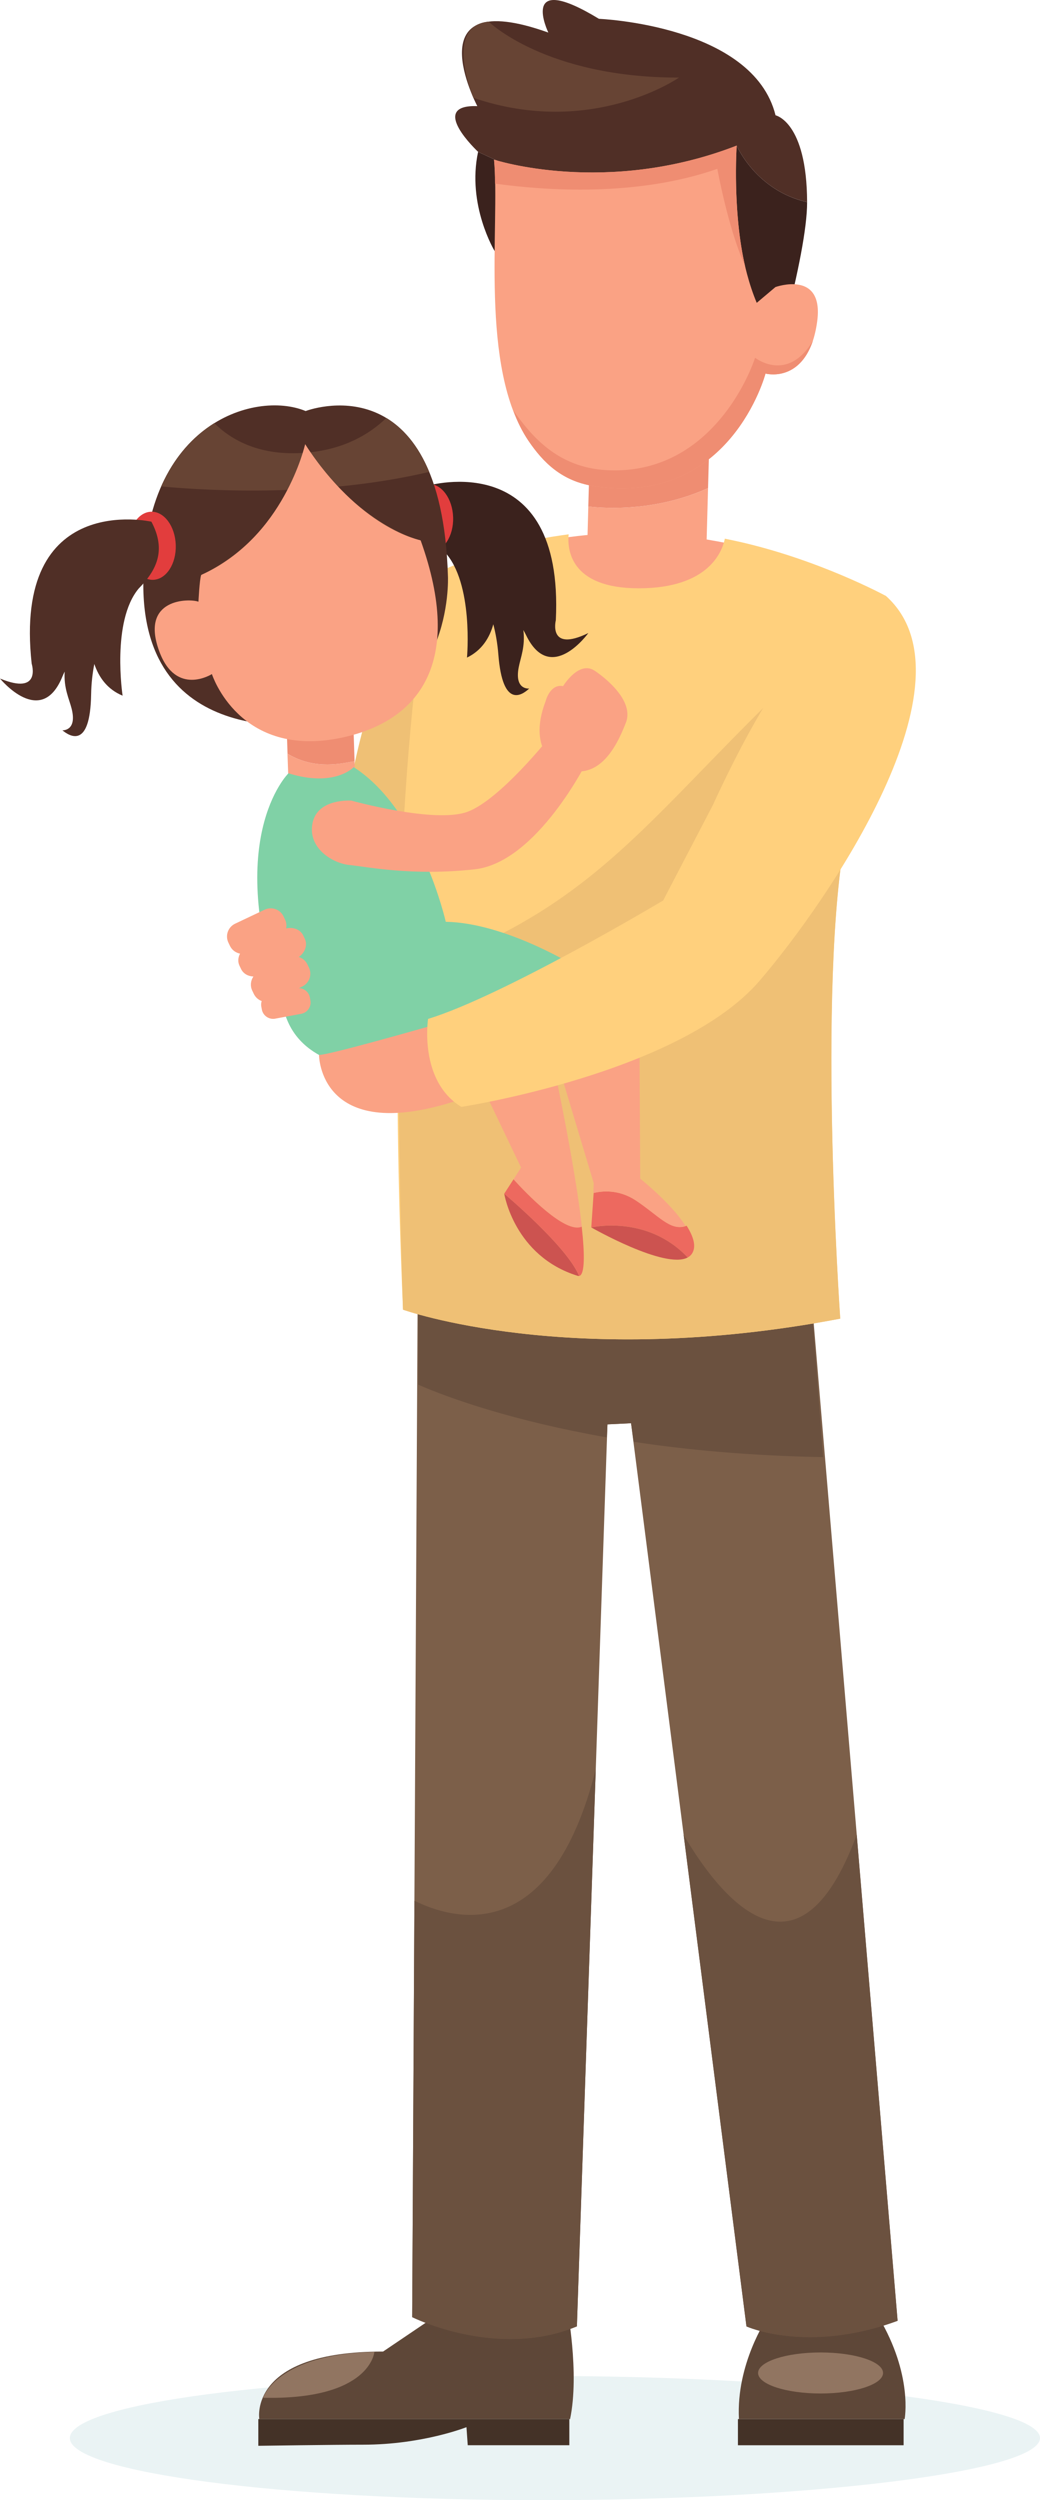 <svg width="134" height="322" viewBox="0 0 134 322" fill="none" xmlns="http://www.w3.org/2000/svg">
<path opacity="0.2" d="M134 313.998C134 318.417 103.508 321.998 69.881 321.998C36.258 321.998 9 318.417 9 313.998C9 309.579 36.258 305.998 69.881 305.998C103.508 305.998 134 309.584 134 313.998Z" fill="#98C3C9"/>
<path d="M55.339 74.054C55.339 74.054 45.511 86.215 43.302 115.038C43.302 115.038 46.822 122.775 57.44 118.717C57.44 118.717 64.889 78.254 55.339 74.054Z" fill="#EFC075"/>
<path d="M95.209 311.556H116.557C116.557 311.556 117.654 305.881 113.201 298.395L98.816 298.574C98.816 298.574 94.835 304.444 95.209 311.556Z" fill="#5E4738"/>
<path d="M116.427 311.556H95.079V314.925H116.427V311.556Z" fill="#443227"/>
<path d="M105.727 308.258C110.174 308.258 113.779 307.075 113.779 305.615C113.779 304.156 110.174 302.973 105.727 302.973C101.28 302.973 97.675 304.156 97.675 305.615C97.675 307.075 101.28 308.258 105.727 308.258Z" fill="#917561"/>
<path d="M73.049 297.087C73.049 297.087 74.704 305.566 73.453 311.555H33.413C33.413 311.555 31.885 302.837 49.36 302.856L60.573 295.279L73.049 297.087Z" fill="#5E4738"/>
<path d="M73.357 314.923H60.267L60.103 312.595C60.103 312.595 54.429 314.852 46.803 314.852C43.096 314.852 33.283 314.995 33.283 314.995V311.551H73.357V314.923Z" fill="#443227"/>
<path d="M48.234 302.904C48.234 302.904 47.777 309.107 33.905 308.811C33.905 308.811 35.68 303.166 48.234 302.904Z" fill="#917561"/>
<path d="M53.856 158.833L53.107 298.394C53.107 298.394 64.032 303.878 74.332 299.599L78.268 183.441L81.309 183.298L96.181 299.618C96.181 299.618 104.046 303.148 115.656 298.869L103.87 158.841H53.856V158.833Z" fill="#7C5F49"/>
<path d="M53.396 244.795L53.107 298.432C53.107 298.432 64.032 303.897 74.332 299.618L76.762 227.861C70.995 250.781 58.471 247.311 53.396 244.795Z" fill="#6B513F"/>
<path d="M110.382 236.302C102.667 257.211 92.461 243.796 88.083 236.317L96.176 299.618C96.176 299.618 104.041 303.181 115.651 298.903L110.382 236.302Z" fill="#6B513F"/>
<path d="M103.865 158.833H53.882V178.331C58.002 180.132 66.226 183.021 78.192 185.125L78.271 183.448L81.308 183.298L81.641 185.69C88.611 186.753 96.746 187.491 106.056 187.663L103.865 158.833Z" fill="#6B513F"/>
<path d="M75.803 65.227L75.549 74.488L90.9 74.911L91.23 62.865C84.781 65.785 78.418 65.542 75.803 65.227Z" fill="#FAA284"/>
<path d="M91.23 62.861L91.485 53.582L76.133 53.159L75.8 65.227C78.418 65.542 84.781 65.785 91.23 62.861Z" fill="#EF8D72"/>
<path d="M82.132 76.583C91.218 76.583 93.398 71.545 93.712 69.969C87.259 68.67 80.87 68.146 72.927 69.22C72.743 71.051 73.207 76.583 82.132 76.583Z" fill="#FAA284"/>
<path d="M114.154 76.757C114.154 76.757 105.409 71.984 94.761 69.663C94.3 69.562 93.843 69.469 93.394 69.375C93.079 70.951 91.379 75.768 82.293 75.768C73.368 75.768 73.084 70.644 73.267 68.814C72.608 68.903 71.934 69.001 71.241 69.109C66.395 69.873 60.399 71.827 55.568 74.084C55.568 74.084 49.062 102.169 51.927 168.674C51.927 168.674 73.556 176.445 108.266 169.831C108.266 169.831 105 123.254 109.51 105.04C109.502 105.04 112.727 88.203 114.154 76.757Z" fill="#FFD07D"/>
<path d="M114.154 76.756C84.484 101.562 80.844 116.284 51.362 125.642C51.122 133.723 51.635 160.577 51.92 168.673C51.92 168.673 73.548 176.444 108.259 169.83C108.259 169.83 104.993 123.254 109.502 105.039C109.502 105.039 113.88 78.276 114.154 76.756Z" fill="#EFC075"/>
<path d="M94.918 18.752C94.918 18.752 80.132 25.785 76.571 25.4C73.009 25.014 61.601 19.553 61.601 19.553C60.133 26.399 63.732 32.336 63.732 32.336L95.87 39.755L101.289 41.181C102.757 35.387 104.004 29.442 103.993 26.032C97.371 24.524 94.918 18.752 94.918 18.752Z" fill="#3B221D"/>
<path d="M99.926 14.851C97.034 3.218 77.17 2.424 77.17 2.424C66.728 -3.921 70.65 4.195 70.65 4.195C53.182 -2.053 61.5 13.669 61.5 13.669C55.032 13.44 61.601 19.553 61.601 19.553C61.601 19.553 73.009 25.014 76.571 25.4C80.132 25.785 94.918 18.752 94.918 18.752C94.918 18.752 97.371 24.524 103.993 26.029C103.959 15.671 99.926 14.851 99.926 14.851Z" fill="#502F26"/>
<path d="M99.914 36.97L97.502 39.003C96.997 37.797 96.585 36.544 96.248 35.275C94.296 27.942 94.918 18.756 94.918 18.756C78.065 25.291 63.653 20.564 63.653 20.564C64.459 28.919 61.691 47.331 68.099 56.783C70.009 59.598 72.421 61.96 76.469 62.596C94.102 65.355 98.633 48.114 98.633 48.114C98.633 48.114 104.161 49.585 105.285 41.443C106.221 34.694 99.914 36.97 99.914 36.97Z" fill="#FAA284"/>
<path d="M92.424 21.747C92.424 21.747 93.84 29.525 95.986 34.222C94.356 27.223 94.918 18.752 94.918 18.752C78.065 25.288 63.653 20.56 63.653 20.56C63.739 21.47 63.777 22.514 63.781 23.648C70.335 24.558 82.076 25.362 92.424 21.747Z" fill="#EF8D72"/>
<path d="M62.961 2.787C62.961 2.787 70.312 10.008 87.484 9.993C87.484 9.993 76.267 17.808 60.994 12.598C60.991 12.598 57.096 3.33 62.961 2.787Z" fill="#674434"/>
<path d="M97.293 46.077C95.795 50.446 90.207 61.207 78.159 60.552C71.638 60.197 68.328 55.899 66.155 52.897C66.672 54.309 67.309 55.619 68.099 56.783C70.009 59.598 72.421 61.96 76.469 62.596C94.102 65.355 98.634 48.114 98.634 48.114C98.634 48.114 102.866 49.293 104.738 43.906C101.446 49.368 97.293 46.077 97.293 46.077Z" fill="#EF8D72"/>
<path d="M74.972 157.987C74.092 150.081 71.414 137.605 71.414 137.605L61.826 139.279L67.137 150.37L66.171 151.882C67.837 153.716 72.83 158.923 74.972 157.987Z" fill="#FAA284"/>
<path d="M64.969 153.735C64.969 153.735 66.238 161.772 74.436 164.317C74.504 164.34 74.612 164.34 74.612 164.329C73.114 160.567 64.969 153.735 64.969 153.735Z" fill="#CC5350"/>
<path d="M74.953 157.987C72.811 158.923 67.826 153.716 66.163 151.886L64.965 153.739C64.965 153.739 73.114 160.57 74.612 164.332C75.361 164.205 75.35 161.566 74.953 157.987Z" fill="#ED695F"/>
<path d="M88.604 161.951C88.817 161.835 88.997 161.689 89.132 161.494C89.776 160.573 89.345 159.244 88.469 157.859C86.596 158.672 84.746 156.474 81.93 154.61C79.709 153.143 77.567 153.379 76.488 153.648L76.185 158.076C76.185 158.08 83.357 156.385 88.604 161.951Z" fill="#ED695F"/>
<path d="M81.93 154.611C84.746 156.475 86.446 158.668 88.315 157.86C86.469 154.948 82.488 151.807 82.488 151.807L82.394 134.532L72.23 138.156L76.499 152.365L76.45 153.649C77.529 153.379 79.709 153.143 81.93 154.611Z" fill="#FAA284"/>
<path d="M76.185 158.081C76.185 158.081 85.694 163.524 88.607 161.951C83.357 156.385 76.185 158.081 76.185 158.081Z" fill="#CC5350"/>
<path d="M55.107 62.559C55.107 62.559 72.709 57.412 71.616 79.879C71.616 79.879 70.559 84.086 75.806 81.529C75.806 81.529 70.926 88.331 67.769 81.773C67.664 81.559 67.552 81.35 67.432 81.144C67.698 83.274 67.076 84.674 66.833 85.946C66.264 88.918 68.189 88.675 68.189 88.675C67.297 89.502 64.762 91.352 64.211 84.299C64.095 82.828 63.855 81.526 63.56 80.399C63.106 82.061 62.136 83.742 60.17 84.692C60.17 84.692 61.047 75.069 57.272 71.06C54.852 68.866 53.365 66.392 55.107 62.559Z" fill="#3B221D"/>
<path d="M58.384 66.627C58.309 64.206 56.886 62.285 55.204 62.334C53.523 62.386 52.219 64.389 52.291 66.811C52.365 69.233 53.789 71.153 55.47 71.104C57.152 71.052 58.459 69.049 58.384 66.627Z" fill="#E23D3D"/>
<path d="M41.437 93.118C41.437 93.118 18.895 97.168 18.471 75.907C18.048 54.645 32.767 50.191 39.381 52.939C39.381 52.939 56.894 46.16 57.717 74.26C57.717 74.256 58.526 91.894 41.437 93.118Z" fill="#502F26"/>
<path d="M55.302 60.777C53.83 57.225 51.845 55.084 49.777 53.83C47.62 55.915 44.358 57.869 39.553 58.292C33.448 58.831 29.729 56.608 27.613 54.496C24.939 56.158 22.467 58.797 20.767 62.649C27.737 63.289 41.826 63.944 55.302 60.777Z" fill="#674434"/>
<path d="M22.647 70.199C22.572 67.777 21.149 65.853 19.468 65.905C17.786 65.958 16.483 67.96 16.554 70.382C16.629 72.804 18.052 74.724 19.733 74.676C21.419 74.623 22.722 72.621 22.647 70.199Z" fill="#E23D3D"/>
<path d="M19.509 67.189C19.509 67.189 1.629 63.123 4.082 85.481C4.082 85.481 5.393 89.618 0 87.387C0 87.387 5.284 93.881 8.037 87.143C8.127 86.922 8.228 86.705 8.333 86.496C8.198 88.637 8.906 89.999 9.224 91.25C9.973 94.184 8.037 94.057 8.037 94.057C8.977 94.828 11.621 96.52 11.741 89.449C11.767 87.974 11.928 86.66 12.153 85.515C12.707 87.147 13.775 88.768 15.797 89.595C15.797 89.595 14.337 80.043 17.861 75.809C20.145 73.469 21.479 70.909 19.509 67.189Z" fill="#502F26"/>
<path d="M25.921 74.054C25.921 74.054 34.785 73.196 39.624 60.544C39.624 60.544 48.197 69.79 54.2 69.599C54.2 69.599 46.201 67.945 39.321 57.217C39.317 57.217 36.86 68.985 25.921 74.054Z" fill="#D88D6C"/>
<path d="M45.68 98.033L45.774 100.631C45.774 100.631 44.819 102.835 41.516 102.936C38.613 103.026 37.179 100.949 37.179 100.949L37.04 97.082C40.684 99.253 44.22 98.269 45.68 98.033Z" fill="#FAA284"/>
<path d="M37.048 97.079L36.797 89.379L45.392 89.064L45.684 98.033C44.22 98.269 40.684 99.253 37.048 97.079Z" fill="#EF8D72"/>
<path d="M25.569 77.494C25.569 77.494 25.708 74.626 25.921 74.054C36.557 69.356 39.321 57.217 39.321 57.217C39.321 57.217 45.426 67.372 54.201 69.599C59.853 85.38 53.954 92.878 44.104 94.989C30.809 97.842 27.303 86.814 27.303 86.814C27.303 86.814 22.689 89.752 20.528 83.902C17.985 77.033 24.378 77.052 25.569 77.494Z" fill="#FAA284"/>
<path d="M37.167 99.59C37.167 99.59 28.306 108.255 36.897 131.107C41.418 143.13 66.6 135.652 68.971 135.85C68.971 135.85 75.645 128.322 74.495 124.662C74.495 124.662 65.282 118.852 57.436 118.717C57.436 118.717 54.178 104.299 45.575 98.804C45.579 98.804 43.111 101.454 37.167 99.59Z" fill="#80D1A6"/>
<path d="M55.039 132.256C55.039 132.256 42.242 135.92 41.103 135.864C41.103 135.864 41.103 147.352 58.481 141.872L61.002 136.25L55.039 132.256Z" fill="#FAA284"/>
<path d="M114.154 76.756C114.154 76.756 105.72 73.488 91.851 103.684L85.447 115.973C85.447 115.973 64.927 128.232 55.156 131.227C55.156 131.227 53.927 139.188 59.44 142.557C59.44 142.557 87.604 138.253 97.874 126.308C106.585 116.175 126.296 87.656 114.154 76.756Z" fill="#FFD07D"/>
<path d="M45.275 103.112C45.275 103.112 56.042 106.099 60.237 104.55C64.428 103 70.829 94.926 70.829 94.926C70.829 94.926 73.918 94.926 75.746 97.857C75.746 97.857 69.237 111.078 61.151 111.961C53.065 112.844 47.279 111.628 45.043 111.407C42.807 111.186 39.612 109.195 40.271 105.987C40.931 102.779 45.275 103.112 45.275 103.112Z" fill="#FAA284"/>
<path d="M72.211 98.856C72.211 98.856 67.766 96.932 70.305 90.295C70.305 90.295 70.856 88.042 72.552 88.367C72.552 88.367 74.605 84.965 76.679 86.421C76.679 86.421 81.908 89.816 80.645 93.069C79.387 96.318 77.05 100.911 72.211 98.856Z" fill="#FAA284"/>
<path d="M34.096 117.16L30.295 118.961C29.381 119.395 28.991 120.484 29.426 121.397L29.624 121.813C29.883 122.359 30.377 122.711 30.928 122.82C30.665 123.314 30.62 123.883 30.86 124.381L31.059 124.796C31.343 125.395 31.961 125.74 32.65 125.766C32.295 126.286 32.209 126.971 32.501 127.581L32.699 127.997C32.913 128.446 33.287 128.768 33.718 128.925C33.647 129.15 33.62 129.397 33.669 129.644L33.736 130.01C33.886 130.815 34.662 131.343 35.463 131.193L38.811 130.568C39.617 130.418 40.145 129.644 39.995 128.839L39.927 128.472C39.796 127.772 39.193 127.282 38.508 127.263L38.939 127.057C39.852 126.623 40.242 125.534 39.807 124.62L39.609 124.205C39.38 123.726 38.968 123.396 38.5 123.25C39.309 122.685 39.654 121.701 39.272 120.9L39.073 120.484C38.706 119.713 37.785 119.361 36.871 119.571C36.942 119.2 36.909 118.807 36.733 118.44L36.534 118.025C36.1 117.115 35.006 116.726 34.096 117.16Z" fill="#FAA284"/>
</svg>
